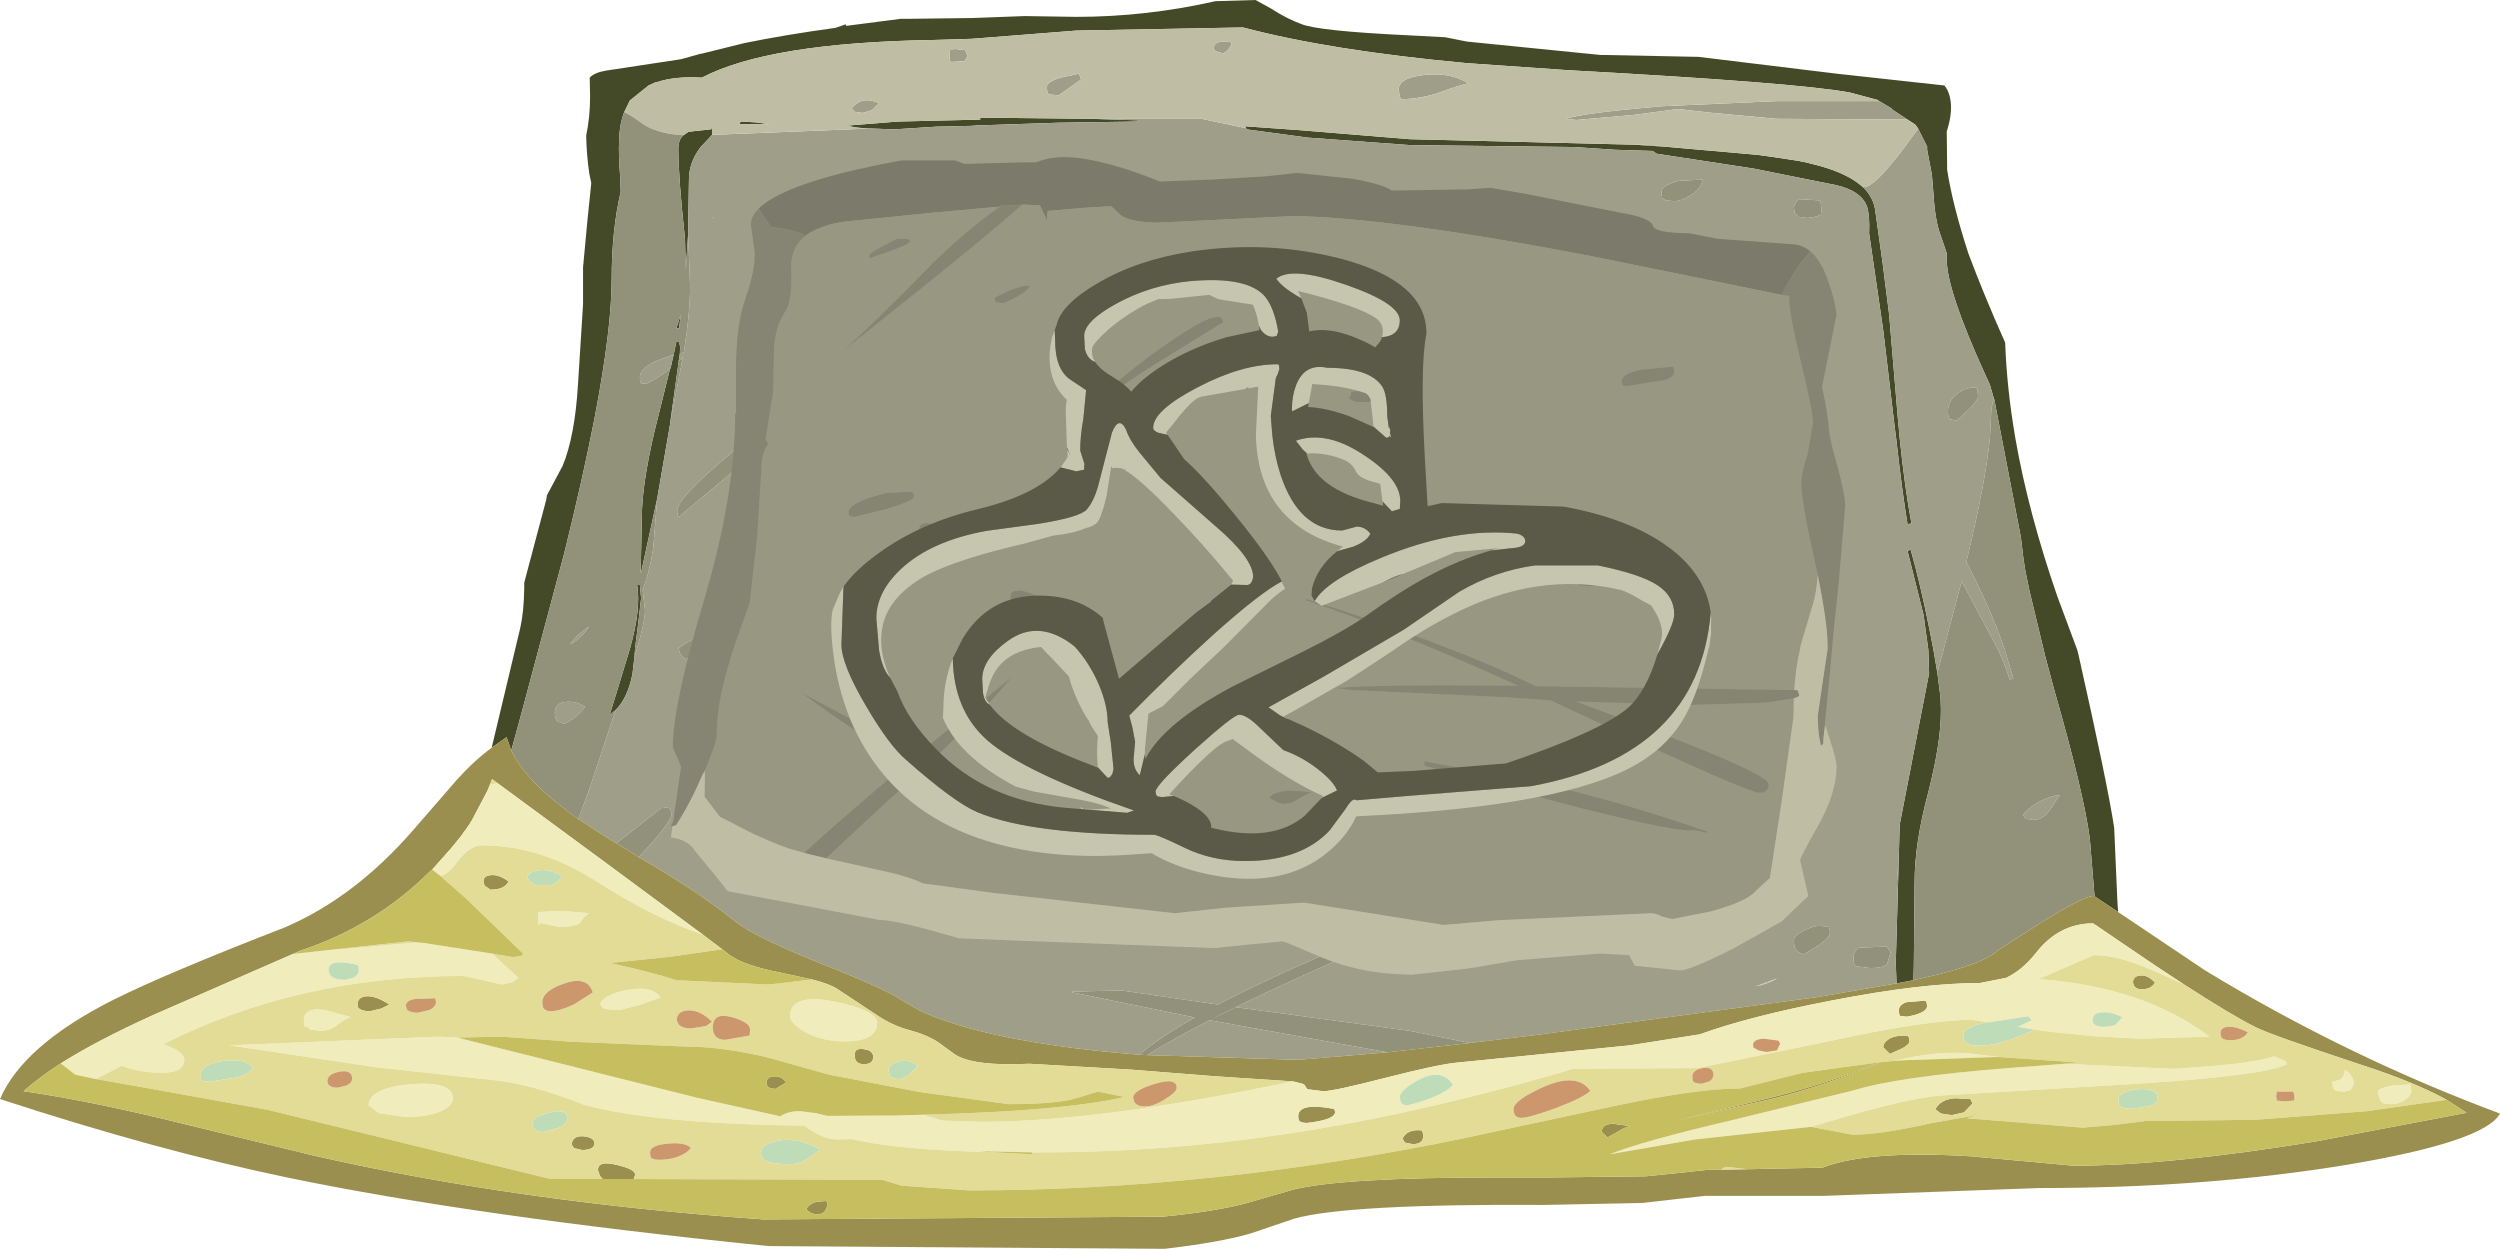 <?xml version="1.0" encoding="UTF-8" standalone="no"?>
<svg xmlns:ffdec="https://www.free-decompiler.com/flash" xmlns:xlink="http://www.w3.org/1999/xlink" ffdec:objectType="frame" height="159.25px" width="318.8px" xmlns="http://www.w3.org/2000/svg">
  <g transform="matrix(1.0, 0.0, 0.0, 1.0, 0.0, -36.95)">
    <use ffdec:characterId="953" height="159.25" transform="matrix(1.0, 0.0, 0.0, 1.0, 0.0, 36.95)" width="318.8" xlink:href="#shape0"/>
  </g>
  <defs>
    <g id="shape0" transform="matrix(1.0, 0.0, 0.0, 1.0, 0.0, -36.95)">
      <path d="M62.7 132.3 L66.35 117.0 Q66.8 115.0 66.85 112.0 L66.85 111.25 69.65 100.7 69.75 100.1 71.75 96.35 Q73.3 92.6 73.7 86.05 L74.35 75.75 74.35 71.05 74.9 65.15 75.4 60.3 75.15 59.1 Q74.8 56.75 74.75 54.25 75.25 51.85 75.25 49.25 L75.2 46.85 Q75.8 46.2 77.3 45.95 L86.85 44.5 89.35 43.8 89.45 43.8 94.9 42.45 Q100.0 41.4 106.55 40.5 L107.85 40.05 107.9 40.25 114.85 39.35 115.75 39.35 123.9 39.25 130.7 39.0 137.25 39.1 Q146.15 39.1 155.0 37.1 L160.1 36.95 162.1 38.05 Q164.1 39.35 165.9 40.0 168.0 40.9 179.55 41.45 L184.3 41.7 187.05 42.25 204.0 43.95 216.6 44.2 234.25 46.35 247.95 47.85 Q248.6 48.65 248.75 49.9 248.95 51.55 248.25 53.7 L248.3 58.45 248.3 58.6 Q249.0 63.1 251.0 69.25 253.0 74.6 255.7 80.65 255.9 86.35 256.95 92.55 L257.0 92.85 Q258.65 102.3 262.35 113.0 L264.9 119.85 265.05 120.45 Q268.75 136.9 269.6 142.5 L270.0 151.7 270.1 153.25 267.1 151.25 266.5 143.95 Q265.75 138.15 261.95 124.9 L260.85 120.8 258.8 112.3 258.25 109.6 258.15 108.95 258.05 108.3 257.95 107.55 257.8 106.25 257.7 105.45 254.4 88.35 254.3 87.85 254.25 87.75 253.75 86.0 253.15 84.7 Q248.25 73.95 248.25 70.05 L248.25 69.25 247.45 66.9 Q246.75 65.05 246.55 61.55 L246.35 59.2 245.75 56.05 245.75 55.65 244.6 53.35 244.55 53.25 244.45 53.15 244.4 53.05 244.3 52.95 244.25 52.85 243.25 52.2 241.2 50.85 241.25 50.8 239.65 49.85 239.55 49.8 239.45 49.7 239.25 49.65 235.9 48.75 Q229.2 47.5 199.95 45.9 L187.05 45.0 Q169.65 43.4 158.5 40.45 L137.25 40.85 123.9 41.9 118.9 42.05 Q98.0 42.4 89.5 46.85 86.0 46.65 83.7 47.45 L83.7 47.4 82.7 47.85 80.4 49.7 80.3 49.8 79.6 51.25 Q79.0 52.75 78.95 54.85 78.85 56.65 79.1 59.7 L79.15 61.4 Q78.0 66.3 78.0 72.55 78.0 78.9 75.8 90.35 74.35 97.8 71.95 107.5 L66.7 127.15 65.2 132.65 64.6 130.95 62.7 132.3 M237.5 60.75 Q238.95 62.1 239.15 63.95 L240.05 70.35 240.9 77.05 242.0 90.15 242.25 92.85 Q242.9 99.2 243.75 103.7 L243.25 103.8 Q242.55 99.55 241.8 92.85 L241.6 91.3 240.15 79.05 238.35 66.7 Q238.45 64.55 238.1 63.35 237.4 61.3 234.1 60.55 L223.65 58.45 211.25 56.55 210.75 56.2 205.95 56.05 200.75 55.7 179.75 55.45 166.8 54.5 159.0 53.45 158.9 53.3 158.75 53.05 165.75 53.55 179.75 54.7 208.4 55.4 212.25 55.65 224.15 56.7 226.3 57.0 229.25 57.45 230.0 57.6 230.7 57.75 230.8 57.8 230.85 57.8 Q235.15 58.8 237.25 60.55 L237.5 60.75 M139.05 52.1 L145.25 52.3 145.0 52.45 134.9 52.6 124.5 52.95 123.9 53.0 119.4 53.1 114.0 53.45 110.15 53.3 109.65 53.25 109.1 53.2 108.35 53.05 108.25 52.95 114.5 52.45 125.0 52.2 125.0 51.95 139.05 52.1 M90.8 54.15 L89.35 55.7 Q87.8 57.7 87.85 60.05 L87.75 66.45 87.75 66.8 87.45 71.35 87.35 67.4 Q86.5 59.5 86.5 55.95 86.5 54.75 87.15 54.2 L87.8 53.75 90.6 53.45 90.75 53.25 90.85 54.0 90.8 54.1 90.8 54.15 M85.5 90.6 L85.5 90.75 83.8 100.55 81.85 109.5 81.7 110.1 81.85 102.85 Q81.85 98.8 83.5 91.8 L85.45 83.95 85.5 83.95 85.7 83.05 85.9 82.2 86.25 80.55 86.6 80.55 86.75 81.3 86.7 81.75 86.7 82.0 86.55 83.0 85.5 90.6 M80.9 120.75 L80.65 122.9 Q80.05 125.95 78.5 127.5 L77.75 128.1 78.8 124.7 80.35 119.6 Q81.75 114.6 81.25 111.55 L81.6 111.55 81.75 113.25 81.4 116.35 81.0 119.45 80.9 120.75 M241.85 162.35 L241.75 159.75 242.0 151.1 242.15 145.7 242.25 142.1 246.0 122.8 245.9 119.8 245.3 115.4 243.25 107.2 243.65 107.05 Q244.9 111.5 246.0 117.0 L246.55 119.8 247.05 122.75 247.45 125.85 247.5 127.25 247.5 127.7 Q247.5 131.75 245.85 138.15 244.15 144.5 244.15 149.45 L244.05 160.15 244.0 161.95 241.85 162.35 M94.4 52.55 L94.5 52.45 96.3 52.55 98.25 52.8 94.25 52.8 94.4 52.55 M91.05 64.65 L90.85 64.8 90.85 64.7 91.05 64.65 M86.6 78.8 L86.25 78.8 86.8 77.1 86.6 78.8" fill="#444a28" fill-rule="evenodd" stroke="none"/>
      <path d="M239.65 49.85 L241.25 50.8 241.2 50.85 243.25 52.2 226.5 52.1 217.9 51.3 214.0 50.85 208.35 51.6 201.0 52.25 199.75 52.1 Q201.5 51.4 211.85 50.5 L226.5 49.85 239.65 49.85 M244.6 53.35 L245.75 55.65 245.75 56.05 246.35 59.2 246.55 61.55 Q246.75 65.05 247.45 66.9 L248.25 69.25 248.25 70.05 Q248.25 73.95 253.15 84.7 L253.75 86.0 254.25 87.75 Q253.9 88.9 253.9 89.95 L253.75 92.85 Q253.2 98.45 250.75 108.6 253.95 114.8 255.65 119.8 L256.75 123.5 256.25 123.6 Q255.9 122.25 254.8 119.8 L250.75 112.2 250.15 111.1 247.9 119.55 247.85 119.8 247.05 122.75 246.55 119.8 246.0 117.0 Q244.9 111.5 243.65 107.05 L243.25 107.2 245.3 115.4 245.9 119.8 246.0 122.8 242.25 142.1 242.15 145.7 241.9 149.55 242.0 151.1 241.75 159.75 241.85 162.35 231.75 164.1 195.75 168.95 187.45 169.95 179.75 168.4 159.2 165.6 157.6 165.4 154.25 167.05 176.7 171.1 176.85 171.15 165.55 172.1 146.3 171.5 Q153.6 166.85 171.0 159.2 L170.05 158.75 169.6 158.55 169.35 158.45 Q161.05 162.05 155.3 165.05 L143.0 163.25 136.75 163.4 136.75 163.5 152.35 166.7 Q147.75 169.3 145.3 171.45 133.2 170.5 124.85 168.4 120.15 167.2 117.15 165.75 L114.75 164.35 Q112.75 163.0 104.15 159.6 96.1 156.35 93.75 154.45 90.3 151.65 84.75 148.2 L81.45 146.25 Q85.6 141.85 85.6 140.85 85.6 140.1 85.3 140.0 L84.5 139.85 78.6 144.5 76.75 143.35 75.75 142.7 73.75 141.4 75.25 137.3 78.5 127.5 Q80.05 125.95 80.65 122.9 L80.9 120.75 81.15 119.9 Q82.25 116.35 82.25 114.75 L81.95 112.15 Q82.8 110.05 83.3 106.85 L83.8 100.55 85.5 90.75 85.5 90.6 87.2 81.9 Q88.0 76.85 88.0 73.45 L87.75 66.8 87.75 66.45 87.85 60.05 Q87.8 57.7 89.35 55.7 L90.8 54.15 110.65 53.35 110.15 53.3 114.0 53.45 119.4 53.1 123.9 53.0 124.5 52.95 134.9 52.6 145.0 52.45 145.25 52.3 139.05 52.1 139.5 52.05 153.0 52.05 158.9 53.3 159.0 53.45 166.8 54.5 179.75 55.45 200.75 55.7 205.95 56.05 210.75 56.2 211.25 56.55 223.65 58.45 234.1 60.55 Q237.4 61.3 238.1 63.35 238.45 64.55 238.35 66.7 L240.15 79.05 241.6 91.3 241.8 92.85 Q242.55 99.55 243.25 103.8 L243.75 103.7 Q242.9 99.2 242.25 92.85 L242.0 90.15 240.9 77.05 240.05 70.35 239.15 63.95 Q238.95 62.1 237.5 60.75 L237.75 60.8 Q239.0 60.8 242.7 55.95 L244.6 53.35 M252.15 86.6 L252.0 86.35 Q250.35 86.35 249.3 87.4 248.4 88.3 248.4 89.4 248.4 90.2 248.65 90.4 L249.5 90.6 251.15 89.1 Q252.25 87.9 252.25 87.5 L252.15 86.6 M178.35 48.4 Q178.35 46.85 181.7 46.5 185.05 46.15 187.25 47.6 186.45 47.7 183.8 48.65 181.4 49.55 178.75 49.6 L178.55 49.4 178.35 48.4 M212.25 55.65 L208.4 55.4 208.9 55.4 210.6 55.45 212.25 55.65 M215.65 61.8 Q217.05 60.9 217.1 59.85 L214.1 60.0 Q211.85 60.6 211.85 61.4 L211.95 62.2 212.25 62.35 212.4 62.5 213.5 62.6 Q214.45 62.6 215.65 61.8 M232.25 63.4 L232.15 62.6 232.0 62.5 229.4 62.35 Q229.05 62.5 228.75 63.35 L228.85 64.1 229.35 64.6 230.5 64.75 231.7 64.55 232.1 64.35 Q232.25 64.65 232.25 63.4 M228.75 95.35 L228.8 95.55 228.85 95.35 228.75 95.35 M233.35 155.9 Q233.35 155.1 233.05 155.05 L232.75 155.15 Q231.85 154.75 230.3 155.5 228.75 156.2 228.75 156.85 228.75 157.7 229.1 158.15 229.35 158.45 230.0 158.65 L231.9 157.5 Q233.35 156.5 233.35 155.9 M237.05 157.8 Q236.35 158.3 236.35 159.05 236.35 159.8 236.5 159.9 L236.6 160.15 238.5 160.4 Q240.2 160.4 240.65 159.85 L241.1 158.4 240.6 157.65 237.05 157.8 M226.65 161.7 L224.9 162.35 223.85 162.75 Q225.5 162.4 226.65 161.7 M261.25 140.45 Q260.45 141.5 259.25 141.5 L258.3 141.35 258.0 140.85 Q258.8 139.8 260.35 139.05 261.75 138.35 262.65 138.35 L261.25 140.45 M123.1 43.35 L123.35 44.1 123.0 44.75 121.35 44.85 121.25 44.85 Q121.1 44.8 121.1 44.05 121.1 43.25 121.2 43.2 L121.25 43.25 121.85 43.2 123.1 43.35 M133.8 49.0 Q133.5 48.85 133.5 48.0 133.5 47.4 135.25 46.85 L137.6 46.35 137.85 47.1 135.0 49.1 133.8 49.0 M157.1 42.35 Q156.85 43.3 156.0 43.75 155.1 43.6 154.75 43.25 154.75 42.25 156.0 42.25 L157.1 42.35 M108.95 51.2 L108.6 50.75 Q109.4 49.85 110.3 49.75 111.05 49.65 112.1 50.1 L111.2 51.0 110.0 51.35 108.95 51.2 M91.05 64.65 L90.85 64.7 90.85 64.8 91.05 64.65 M85.9 82.2 L85.7 83.05 85.5 83.95 85.45 83.95 Q83.95 85.15 82.5 85.85 L81.8 85.85 Q81.6 85.8 81.6 85.05 81.6 83.75 84.4 82.7 L85.9 82.2 M86.7 82.0 L87.2 81.9 87.1 82.45 86.55 83.0 86.7 82.0 M102.0 89.95 L117.1 76.85 Q108.6 82.75 100.45 89.0 86.35 99.8 86.35 102.05 86.35 103.3 87.0 102.5 L102.0 89.95 M75.1 116.85 Q74.15 118.35 72.75 119.1 73.05 118.55 73.9 117.75 L75.1 116.85 M72.0 129.25 L71.1 128.95 Q70.75 128.65 70.75 127.85 70.75 126.55 72.25 126.45 73.6 126.35 74.6 127.1 73.6 128.45 72.0 129.25 M89.1 118.35 L88.1 118.6 86.5 119.6 86.75 120.35 Q87.05 120.85 87.5 121.0 88.35 120.75 88.75 119.8 L89.1 118.35" fill="#9e9e89" fill-rule="evenodd" stroke="none"/>
      <path d="M79.6 51.25 L80.3 49.8 80.4 49.7 82.7 47.85 83.7 47.4 83.7 47.45 Q86.0 46.65 89.5 46.85 98.0 42.4 118.9 42.05 L123.9 41.9 137.25 40.85 158.5 40.45 Q169.65 43.4 187.05 45.0 L199.95 45.9 Q229.2 47.5 235.9 48.75 L239.25 49.65 239.45 49.7 239.55 49.8 239.65 49.85 226.5 49.85 211.85 50.5 Q201.5 51.4 199.75 52.1 L201.0 52.25 208.35 51.6 214.0 50.85 217.9 51.3 226.5 52.1 243.25 52.2 244.25 52.85 244.3 52.95 244.4 53.05 244.45 53.15 244.55 53.25 244.6 53.35 242.7 55.95 Q239.0 60.8 237.75 60.8 L237.5 60.75 237.25 60.55 Q235.15 58.8 230.85 57.8 L230.8 57.8 230.7 57.75 230.0 57.6 229.25 57.45 226.3 57.0 224.15 56.7 212.25 55.65 210.6 55.45 208.9 55.4 208.4 55.4 179.75 54.7 165.75 53.55 158.75 53.05 158.9 53.3 153.0 52.05 139.5 52.05 139.05 52.1 125.0 51.95 125.0 52.2 114.5 52.45 108.25 52.95 108.35 53.05 109.1 53.2 109.65 53.25 110.15 53.3 110.65 53.35 90.8 54.15 90.8 54.1 90.85 54.0 90.75 53.25 90.6 53.45 87.8 53.75 87.15 54.2 Q83.6 54.0 81.7 52.55 80.65 51.75 79.6 51.25 M178.35 48.4 L178.55 49.4 178.75 49.6 Q181.4 49.55 183.8 48.65 186.45 47.7 187.25 47.6 185.05 46.15 181.7 46.5 178.35 46.85 178.35 48.4 M228.75 95.35 L228.85 95.35 228.8 95.55 228.75 95.35 M226.65 161.7 Q225.5 162.4 223.85 162.75 L224.9 162.35 226.65 161.7 M108.95 51.2 L110.0 51.35 111.2 51.0 112.1 50.1 Q111.05 49.65 110.3 49.75 109.4 49.85 108.6 50.75 L108.95 51.2 M157.1 42.35 L156.0 42.25 Q154.75 42.25 154.75 43.25 155.1 43.6 156.0 43.75 156.85 43.3 157.1 42.35 M133.8 49.0 L135.0 49.1 137.85 47.1 137.6 46.35 135.25 46.85 Q133.5 47.4 133.5 48.0 133.5 48.85 133.8 49.0 M123.1 43.35 L121.85 43.2 121.25 43.25 121.2 43.2 Q121.1 43.25 121.1 44.05 121.1 44.8 121.25 44.85 L121.35 44.85 123.0 44.75 123.35 44.1 123.1 43.35 M94.4 52.55 L94.25 52.8 98.25 52.8 96.3 52.55 94.5 52.45 94.4 52.55" fill="#bfbea4" fill-rule="evenodd" stroke="none"/>
      <path d="M65.2 132.65 L66.7 127.15 71.95 107.5 Q74.35 97.8 75.8 90.35 78.0 78.9 78.0 72.55 78.0 66.3 79.15 61.4 L79.1 59.7 Q78.85 56.65 78.95 54.85 79.0 52.75 79.6 51.25 80.65 51.75 81.7 52.55 83.6 54.0 87.15 54.2 86.5 54.75 86.5 55.95 86.5 59.5 87.35 67.4 L87.45 71.35 87.75 66.8 88.0 73.45 Q88.0 76.85 87.2 81.9 L85.5 90.6 86.55 83.0 87.1 82.45 87.2 81.9 86.7 82.0 86.7 81.75 86.75 81.3 86.6 80.55 86.25 80.55 85.9 82.2 84.4 82.7 Q81.6 83.75 81.6 85.05 81.6 85.8 81.8 85.85 L82.5 85.85 Q83.95 85.15 85.45 83.95 L83.5 91.8 Q81.85 98.8 81.85 102.85 L81.7 110.1 81.85 109.5 83.8 100.55 83.3 106.85 Q82.8 110.05 81.95 112.15 L82.25 114.75 Q82.25 116.35 81.15 119.9 L80.9 120.75 81.0 119.45 81.4 116.35 81.75 113.25 81.6 111.55 81.25 111.55 Q81.75 114.6 80.35 119.6 L78.8 124.7 77.75 128.1 78.5 127.5 75.25 137.3 73.75 141.4 72.45 140.45 70.75 139.1 Q66.6 135.7 65.2 132.65 M254.25 87.75 L254.3 87.85 254.4 88.35 257.7 105.45 257.8 106.25 257.95 107.55 258.05 108.3 258.15 108.95 258.25 109.6 258.8 112.3 260.85 120.8 261.95 124.9 Q265.75 138.15 266.5 143.95 L267.1 151.25 267.0 151.2 Q265.75 151.2 260.2 154.65 L256.3 157.15 254.9 158.05 Q252.9 160.0 244.6 161.8 L244.0 161.95 244.05 160.15 244.15 149.45 Q244.15 144.5 245.85 138.15 247.5 131.75 247.5 127.7 L247.5 127.25 247.45 125.85 247.05 122.75 247.85 119.8 247.9 119.55 250.15 111.1 250.75 112.2 254.8 119.8 Q255.9 122.25 256.25 123.6 L256.75 123.5 255.65 119.8 Q253.95 114.8 250.75 108.6 253.2 98.45 253.75 92.85 L253.9 89.95 Q253.9 88.9 254.25 87.75 M252.15 86.6 L252.25 87.5 Q252.25 87.9 251.15 89.1 L249.5 90.6 248.65 90.4 Q248.4 90.2 248.4 89.4 248.4 88.3 249.3 87.4 250.35 86.35 252.0 86.35 L252.15 86.6 M78.6 144.5 L84.5 139.85 85.3 140.0 Q85.6 140.1 85.6 140.85 85.6 141.85 81.45 146.25 L80.05 145.35 78.6 144.5 M145.3 171.45 Q147.75 169.3 152.35 166.7 L136.75 163.5 136.75 163.4 143.0 163.25 155.3 165.05 Q161.05 162.05 169.35 158.45 L169.6 158.55 170.05 158.75 171.0 159.2 Q153.6 166.85 146.3 171.5 L145.3 171.45 M176.85 171.15 L176.7 171.1 154.25 167.05 157.6 165.4 159.2 165.6 179.75 168.4 187.45 169.95 176.85 171.15 M242.0 151.1 L241.9 149.55 242.15 145.7 242.0 151.1 M232.25 63.4 Q232.25 64.65 232.1 64.35 L231.7 64.55 230.5 64.75 229.35 64.6 228.85 64.1 228.75 63.35 Q229.05 62.5 229.4 62.35 L232.0 62.5 232.15 62.6 232.25 63.4 M215.65 61.8 Q214.45 62.6 213.5 62.6 L212.4 62.5 212.25 62.35 211.95 62.2 211.85 61.4 Q211.85 60.6 214.1 60.0 L217.1 59.85 Q217.05 60.9 215.65 61.8 M237.05 157.8 L240.6 157.65 241.1 158.4 240.65 159.85 Q240.2 160.4 238.5 160.4 L236.6 160.15 236.5 159.9 Q236.35 159.8 236.35 159.05 236.35 158.3 237.05 157.8 M233.35 155.9 Q233.35 156.5 231.9 157.5 L230.0 158.65 Q229.35 158.45 229.1 158.15 228.75 157.7 228.75 156.85 228.75 156.2 230.3 155.5 231.85 154.75 232.75 155.15 L233.05 155.05 Q233.35 155.1 233.35 155.9 M261.25 140.45 L262.65 138.35 Q261.75 138.35 260.35 139.05 258.8 139.8 258.0 140.85 L258.3 141.35 259.25 141.5 Q260.45 141.5 261.25 140.45 M86.6 78.8 L86.8 77.1 86.25 78.8 86.6 78.8 M102.0 89.95 L87.0 102.5 Q86.35 103.3 86.35 102.05 86.35 99.8 100.45 89.0 108.6 82.75 117.1 76.85 L102.0 89.95 M75.1 116.85 L73.9 117.75 Q73.05 118.55 72.75 119.1 74.15 118.35 75.1 116.85 M72.0 129.25 Q73.6 128.45 74.6 127.1 73.6 126.35 72.25 126.45 70.75 126.55 70.75 127.85 70.75 128.65 71.1 128.95 L72.0 129.25 M89.1 118.35 L88.75 119.8 Q88.35 120.75 87.5 121.0 87.05 120.85 86.75 120.35 L86.5 119.6 88.1 118.6 89.1 118.35" fill="#92927a" fill-rule="evenodd" stroke="none"/>
      <path d="M270.1 153.25 L281.2 160.7 Q299.3 171.7 318.8 178.95 316.85 182.55 299.2 185.5 281.2 188.45 260.0 188.45 L232.5 189.45 217.4 189.45 213.4 189.9 209.5 190.35 197.0 190.6 Q171.85 190.45 165.05 192.35 L159.45 194.25 Q155.45 195.4 148.5 196.2 L98.0 195.85 Q60.45 192.05 36.6 187.1 20.05 183.65 0.0 177.1 2.95 170.25 14.45 164.45 21.15 161.1 36.35 155.2 45.2 151.4 52.65 142.85 L58.25 136.4 Q60.45 133.95 62.7 132.3 L64.6 130.95 65.2 132.65 Q66.6 135.7 70.75 139.1 L72.45 140.45 73.75 141.4 75.75 142.7 76.75 143.35 78.6 144.5 80.05 145.35 81.45 146.25 84.75 148.2 Q90.3 151.65 93.75 154.45 96.1 156.35 104.15 159.6 112.75 163.0 114.75 164.35 L117.15 165.75 Q120.15 167.2 124.85 168.4 133.2 170.5 145.3 171.45 L146.3 171.5 165.55 172.1 176.85 171.15 187.45 169.95 195.75 168.95 231.75 164.1 241.85 162.35 244.0 161.95 244.6 161.8 Q252.9 160.0 254.9 158.05 L256.3 157.15 260.2 154.65 Q265.75 151.2 267.0 151.2 L267.1 151.25 270.1 153.25 M181.4 181.3 L181.5 181.75 Q181.5 182.85 180.15 182.85 L179.15 182.65 178.85 182.15 Q179.45 180.9 181.3 181.1 L181.4 181.3 M170.25 178.75 Q170.25 179.75 166.65 180.15 165.8 180.15 165.6 179.75 L165.55 179.3 Q165.55 177.5 170.05 178.35 L170.15 178.35 170.25 178.75 M278.45 162.45 L274.95 160.15 270.6 157.2 267.3 154.95 266.9 154.7 Q262.55 154.7 259.6 158.5 257.85 160.7 255.8 161.65 L252.5 162.3 Q245.05 162.3 233.5 164.55 223.1 166.55 216.75 168.85 L207.85 170.25 185.85 172.45 Q183.5 172.65 176.65 174.4 170.05 176.1 168.75 176.1 L166.7 175.85 166.35 175.3 166.1 175.15 164.9 174.85 155.0 174.2 144.25 173.35 131.25 172.6 Q124.1 172.95 121.75 171.4 L119.7 169.9 Q118.3 168.95 116.1 168.35 113.75 167.75 111.6 166.25 L106.6 162.95 Q105.55 162.35 103.55 161.85 L99.65 161.0 Q94.9 160.1 93.0 158.7 L92.1 158.0 89.65 156.15 77.35 147.05 63.9 137.15 63.5 136.85 62.75 136.3 62.15 137.8 60.15 141.6 60.0 141.8 59.9 142.0 59.35 142.8 59.15 143.05 58.85 143.5 57.5 145.15 55.1 147.85 54.9 148.0 Q47.9 155.0 38.25 158.2 L37.35 158.6 19.5 166.4 Q12.35 169.65 7.75 172.55 4.9 174.4 3.0 176.1 10.65 177.2 20.9 179.65 L39.75 184.25 Q66.0 190.25 97.35 192.45 L148.25 192.1 Q154.95 191.45 159.05 190.35 L164.9 188.65 Q171.2 187.1 190.75 187.1 L197.5 187.1 209.9 186.95 213.85 186.55 218.0 186.1 219.5 186.1 222.85 186.05 232.4 185.85 Q238.15 183.6 251.3 184.4 L264.4 185.6 Q276.4 185.6 295.35 182.5 L314.55 178.85 312.0 177.2 Q307.95 174.95 301.0 172.7 289.65 168.95 287.65 167.95 284.55 166.4 278.45 162.45 M242.15 165.75 Q242.15 165.1 243.1 164.75 L245.5 164.55 245.65 164.7 245.75 165.2 Q245.75 166.15 243.15 166.6 L242.3 166.5 Q242.15 166.35 242.15 165.75 M239.75 172.4 L239.8 172.4 239.9 172.35 239.85 172.4 Q232.6 175.45 225.9 177.1 L213.9 179.8 225.5 177.0 Q232.65 175.25 239.75 172.4 M241.0 171.35 L240.15 170.5 Q240.15 169.9 240.95 169.4 241.9 168.9 243.25 169.05 L243.4 169.2 243.5 169.7 Q243.5 170.15 242.55 170.65 L241.0 171.35 M206.5 181.15 L205.0 182.0 204.25 181.3 Q204.25 180.3 205.7 180.25 L207.85 180.55 Q207.1 180.75 206.5 181.15 M80.8 187.3 L76.85 187.3 76.5 186.9 76.25 186.15 Q76.25 184.9 78.65 185.5 81.0 186.05 81.0 186.75 L80.8 187.3 M272.0 162.25 Q272.0 161.45 272.9 161.35 273.9 161.25 274.8 162.25 274.35 163.1 273.1 163.1 272.35 163.1 272.1 162.6 L272.0 162.25 M251.55 177.65 L250.45 178.8 248.9 179.15 247.5 178.95 246.8 178.4 Q247.45 177.15 249.25 177.0 L251.25 177.1 251.55 177.65 M61.8 149.9 L61.65 149.35 Q61.65 148.65 62.6 148.55 63.65 148.45 64.85 149.35 64.35 150.4 62.55 150.4 L61.8 149.9 M49.65 165.05 L48.65 165.55 47.2 165.9 Q46.0 165.9 45.65 165.4 L45.6 165.05 Q45.6 164.1 46.7 164.0 47.9 163.9 49.65 165.05 M74.4 181.85 Q75.8 182.0 75.8 182.75 75.8 183.6 74.2 183.6 L73.2 183.35 72.9 182.9 Q73.0 181.75 74.4 181.85 M111.35 171.75 Q111.35 172.65 110.15 172.65 109.3 172.65 109.05 172.0 L109.0 171.4 Q109.0 170.55 110.2 170.75 111.35 170.9 111.35 171.75 M98.7 174.2 Q99.7 174.15 100.25 175.0 L98.9 175.8 Q97.75 175.8 97.75 175.05 97.75 174.25 98.7 174.2 M105.55 190.65 L105.2 191.4 Q104.85 191.8 104.25 191.8 103.4 191.8 102.8 191.15 103.2 190.45 104.1 190.2 L105.35 190.1 105.45 190.25 105.55 190.65" fill="#9a8f4e" fill-rule="evenodd" stroke="none"/>
      <path d="M178.5 176.9 L178.6 177.4 Q178.8 177.9 179.5 177.9 183.8 176.85 185.3 175.3 183.9 173.15 181.1 174.55 178.5 175.9 178.5 176.9 M164.9 174.85 L166.1 175.15 166.35 175.3 166.7 175.85 168.75 176.1 Q170.05 176.1 176.65 174.4 183.5 172.65 185.85 172.45 L207.85 170.25 216.75 168.85 Q223.1 166.55 233.5 164.55 245.05 162.3 252.5 162.3 L255.8 161.65 Q257.85 160.7 259.6 158.5 262.55 154.7 266.9 154.7 L267.3 154.95 270.6 157.2 274.95 160.15 278.45 162.45 274.75 160.8 Q270.15 158.75 267.0 158.75 L259.95 161.8 Q273.4 162.8 281.75 169.15 L272.75 169.4 267.15 169.1 261.25 168.5 258.85 168.15 257.3 167.9 259.1 167.05 258.65 166.55 253.7 167.3 253.6 167.35 251.5 167.0 Q245.6 167.0 232.65 169.85 L216.5 173.15 200.6 173.25 Q190.1 176.4 178.3 178.95 155.25 183.9 132.75 183.9 L131.6 183.9 124.95 183.75 125.85 183.85 Q114.15 183.55 108.6 182.2 L106.75 182.25 Q104.9 182.25 102.6 180.5 83.4 180.25 74.55 177.85 68.05 175.3 63.5 174.75 L48.0 173.05 29.25 170.25 55.75 169.15 58.65 169.25 58.25 169.25 88.95 176.95 99.5 179.3 Q100.55 178.6 102.1 178.65 L104.05 178.9 105.5 179.25 113.2 179.2 114.3 179.2 117.7 179.1 117.75 179.1 120.15 179.85 125.3 180.0 Q140.15 180.0 164.85 174.85 L164.9 174.85 M170.25 178.75 L170.15 178.35 170.05 178.35 Q165.55 177.5 165.55 179.3 L165.6 179.75 Q165.8 180.15 166.65 180.15 170.25 179.75 170.25 178.75 M7.75 172.55 Q12.35 169.65 19.5 166.4 L37.35 158.6 42.8 158.0 43.55 158.0 53.35 157.1 54.05 157.2 62.75 158.55 66.1 161.65 65.35 162.2 64.0 162.5 61.6 161.95 59.15 161.4 Q38.05 161.4 20.85 170.1 23.5 171.05 23.5 172.05 23.5 173.75 20.75 173.75 17.7 173.75 15.55 172.85 L12.25 174.55 9.6 174.0 7.75 172.55 M55.1 147.85 L57.5 145.15 58.85 143.5 59.15 143.05 59.35 142.8 59.9 142.0 60.0 141.8 60.15 141.6 62.15 137.8 62.55 136.95 63.5 136.85 63.9 137.15 77.35 147.05 89.65 156.15 Q83.15 153.9 76.0 149.3 68.85 144.75 61.5 144.75 59.95 144.75 58.45 146.7 57.1 148.5 56.15 148.65 L55.65 148.25 55.2 147.9 55.1 147.85 M223.55 170.15 L223.6 170.55 224.25 170.9 225.25 171.1 226.6 170.9 227.0 170.05 226.8 169.65 224.9 169.4 Q223.55 169.5 223.55 170.15 M242.15 165.75 Q242.15 166.35 242.3 166.5 L243.15 166.6 Q245.75 166.15 245.75 165.2 L245.65 164.7 245.5 164.55 243.1 164.75 Q242.15 165.1 242.15 165.75 M241.4 172.25 Q247.45 170.8 251.75 171.35 L255.0 171.75 254.55 171.75 254.1 171.75 242.9 172.15 241.35 172.25 241.4 172.25 M263.25 172.6 L277.25 173.25 282.6 172.85 Q288.0 172.35 290.0 171.65 L291.4 172.25 291.65 172.65 Q288.9 174.1 272.55 175.15 L247.5 176.65 Q243.65 176.95 235.3 179.35 L230.95 180.65 230.9 180.65 216.15 182.25 205.25 184.15 Q209.3 182.5 220.85 179.8 L236.35 176.0 Q242.05 174.25 256.1 173.15 L263.25 172.6 M268.05 166.05 Q266.85 166.1 266.85 167.05 266.85 167.9 268.35 167.9 L269.7 167.7 270.65 166.65 Q269.15 165.95 268.05 166.05 M299.85 175.8 Q299.55 176.15 298.75 176.15 L297.8 176.05 297.75 175.9 297.5 175.7 297.4 174.9 298.2 174.7 Q299.0 174.35 299.0 173.4 299.5 173.6 299.8 174.1 300.15 174.6 300.15 175.15 L299.85 175.8 M307.15 175.25 L307.35 175.15 307.5 176.0 Q307.5 176.65 306.7 177.2 305.85 177.75 305.0 177.75 L303.9 177.65 303.75 177.5 Q303.25 177.0 303.25 176.0 303.75 175.6 305.25 175.35 L307.15 175.25 M38.75 167.05 Q38.75 165.35 41.45 165.75 L44.75 166.65 Q44.0 166.85 42.95 167.7 42.1 168.4 40.75 168.4 L39.6 168.25 39.0 167.75 Q38.75 168.3 38.75 167.05 M75.1 153.4 Q74.4 153.9 73.95 154.65 73.4 155.15 71.25 155.15 L68.85 154.65 Q68.6 155.3 68.6 154.05 L68.7 153.2 68.75 153.25 71.6 153.1 75.1 153.4 M77.45 165.65 L76.85 165.5 76.5 164.9 Q77.4 163.6 80.2 163.15 83.2 162.65 84.25 164.15 L81.4 165.15 79.0 165.75 77.45 165.65 M45.7 160.15 L45.6 160.0 Q41.9 159.1 41.9 160.6 41.9 161.9 44.0 161.9 L45.0 161.65 Q45.75 161.3 45.75 160.65 L45.7 160.15 M56.0 178.75 Q54.25 179.4 51.75 179.4 L48.3 178.9 47.0 177.9 Q47.1 175.65 52.45 175.2 57.75 174.8 57.75 177.0 57.75 178.05 56.0 178.75 M102.5 168.45 Q100.75 167.4 100.75 166.55 100.75 163.6 106.3 164.65 111.85 165.75 111.85 167.4 111.85 169.75 107.75 169.75 104.7 169.75 102.5 168.45" fill="#f0ecbb" fill-rule="evenodd" stroke="none"/>
      <path d="M178.5 176.9 Q178.5 175.9 181.1 174.55 183.9 173.15 185.3 175.3 183.8 176.85 179.5 177.9 178.8 177.9 178.6 177.4 L178.5 176.9 M253.6 167.35 L253.7 167.3 258.65 166.55 259.1 167.05 257.3 167.9 258.85 168.15 259.4 168.25 Q255.25 170.3 252.25 170.3 250.35 170.3 250.35 169.0 250.35 167.95 253.35 167.3 L254.05 167.4 253.6 167.35 M268.05 166.05 Q269.15 165.95 270.65 166.65 L269.7 167.7 268.35 167.9 Q266.85 167.9 266.85 167.05 266.85 166.1 268.05 166.05 M274.15 178.0 L271.9 178.35 Q270.55 178.35 270.2 177.8 L270.15 177.2 Q270.15 176.1 272.65 175.85 275.15 175.65 275.15 177.05 275.15 177.65 274.15 178.0 M32.25 173.05 Q31.85 173.9 30.4 174.3 L26.75 174.9 25.75 174.75 Q25.6 174.6 25.6 174.0 25.6 172.7 28.4 172.25 31.2 171.85 32.25 173.05 M67.55 149.35 L67.25 148.9 Q67.25 148.2 68.55 147.95 69.95 147.7 71.6 148.6 71.6 149.1 70.5 149.8 L68.25 149.8 67.55 149.35 M45.7 160.15 L45.75 160.65 Q45.75 161.3 45.0 161.65 L44.0 161.9 Q41.9 161.9 41.9 160.6 41.9 159.1 45.6 160.0 L45.7 160.15 M71.2 180.8 L69.25 181.3 Q67.9 181.3 67.9 180.25 67.9 179.35 70.15 178.8 72.35 178.25 72.35 179.65 72.35 180.25 71.2 180.8 M117.05 172.9 L115.95 174.0 Q115.15 174.55 114.65 174.55 113.85 174.55 113.5 174.1 L113.3 173.5 Q113.3 172.6 114.7 172.3 116.15 172.0 117.05 172.9 M97.35 184.8 Q97.05 184.6 97.05 183.95 97.05 182.8 99.25 182.4 101.8 181.95 104.6 183.55 L103.2 184.55 Q102.1 185.4 100.75 185.4 98.05 185.4 97.35 184.8" fill="#bedcb8" fill-rule="evenodd" stroke="none"/>
      <path d="M181.4 181.3 L181.3 181.1 Q179.45 180.9 178.85 182.15 L179.15 182.65 180.15 182.85 Q181.5 182.85 181.5 181.75 L181.4 181.3 M164.9 174.85 L164.85 174.85 Q140.15 180.0 125.3 180.0 L120.15 179.85 117.75 179.1 Q135.35 178.65 143.4 176.85 L142.75 176.7 140.0 176.15 137.4 176.95 Q134.9 177.75 128.6 177.75 L117.25 176.2 105.75 174.0 97.9 171.8 Q92.05 170.4 87.25 170.4 L72.95 169.8 64.1 169.15 58.65 169.25 55.75 169.15 29.25 170.25 48.0 173.05 63.5 174.75 Q68.05 175.3 74.55 177.85 83.4 180.25 102.6 180.5 104.9 182.25 106.75 182.25 L108.6 182.2 Q114.15 183.55 125.85 183.85 L131.7 184.15 131.6 183.9 132.75 183.9 Q155.25 183.9 178.3 178.95 190.1 176.4 200.6 173.25 L216.5 173.15 232.65 169.85 Q245.6 167.0 251.5 167.0 L253.6 167.35 254.05 167.4 253.35 167.3 Q250.35 167.95 250.35 169.0 250.35 170.3 252.25 170.3 255.25 170.3 259.4 168.25 L258.85 168.15 261.25 168.5 267.15 169.1 272.75 169.4 281.75 169.15 Q273.4 162.8 259.95 161.8 L267.0 158.75 Q270.15 158.75 274.75 160.8 L278.45 162.45 Q284.55 166.4 287.65 167.95 289.65 168.95 301.0 172.7 307.95 174.95 312.0 177.2 L301.8 178.65 287.55 179.75 273.55 179.9 269.6 180.4 265.6 180.75 250.8 179.55 252.3 179.1 246.15 180.2 Q239.75 181.65 236.25 181.65 L233.6 181.15 230.95 180.65 235.3 179.35 Q243.65 176.95 247.5 176.65 L272.55 175.15 Q288.9 174.1 291.65 172.65 L291.4 172.25 290.0 171.65 Q288.0 172.35 282.6 172.85 L277.25 173.25 263.25 172.6 264.7 172.5 264.4 172.4 255.0 171.75 251.75 171.35 Q247.45 170.8 241.4 172.25 L239.85 172.4 239.9 172.35 239.8 172.4 239.75 172.4 229.9 173.75 221.9 175.75 Q216.65 175.75 206.75 177.8 L185.95 182.25 Q154.1 188.75 123.6 188.75 L115.0 188.15 112.5 187.4 80.8 187.3 81.0 186.75 Q81.0 186.05 78.65 185.5 76.25 184.9 76.25 186.15 L76.5 186.9 76.85 187.3 70.0 187.25 34.25 178.5 21.25 176.15 12.25 174.55 15.55 172.85 Q17.7 173.75 20.75 173.75 23.5 173.75 23.5 172.05 23.5 171.05 20.85 170.1 38.05 161.4 59.15 161.4 L61.6 161.95 64.0 162.5 65.35 162.2 66.1 161.65 62.75 158.55 65.4 159.0 66.45 158.85 66.75 158.6 59.45 151.55 56.15 148.65 Q57.1 148.5 58.45 146.7 59.95 144.75 61.5 144.75 68.85 144.75 76.0 149.3 83.15 153.9 89.65 156.15 L92.1 158.0 85.55 158.95 77.75 159.75 Q83.05 160.9 86.25 161.95 L98.0 162.5 103.55 161.85 Q105.55 162.35 106.6 162.95 L111.6 166.25 Q113.75 167.75 116.1 168.35 118.3 168.95 119.7 169.9 L121.75 171.4 Q124.1 172.95 131.25 172.6 L144.25 173.35 155.0 174.2 164.9 174.85 M222.85 186.05 L219.5 186.1 Q219.9 185.75 220.25 185.75 L222.85 186.05 M62.15 137.8 L62.75 136.3 63.5 136.85 62.55 136.95 62.15 137.8 M193.0 178.4 Q193.0 179.5 194.0 179.5 195.0 179.5 198.4 178.25 202.0 176.9 202.8 176.05 201.15 173.7 196.95 175.5 193.0 177.25 193.0 178.4 M241.0 171.35 L242.55 170.65 Q243.5 170.15 243.5 169.7 L243.4 169.2 243.25 169.05 Q241.9 168.9 240.95 169.4 240.15 169.9 240.15 170.5 L241.0 171.35 M218.0 174.85 Q218.5 174.5 218.5 174.0 218.5 172.95 217.15 173.15 215.8 173.35 215.8 174.3 L215.85 174.75 Q216.05 175.15 217.0 175.15 L218.0 174.85 M272.0 162.25 L272.1 162.6 Q272.35 163.1 273.1 163.1 274.35 163.1 274.8 162.25 273.9 161.25 272.9 161.35 272.0 161.45 272.0 162.25 M283.15 168.75 L283.25 169.2 Q283.5 169.6 284.4 169.6 286.0 169.6 286.65 168.6 285.15 167.8 284.1 167.9 283.15 167.95 283.15 168.75 M251.55 177.65 L251.25 177.1 249.25 177.0 Q247.45 177.15 246.8 178.4 L247.5 178.95 248.9 179.15 250.45 178.8 251.55 177.65 M274.15 178.0 Q275.15 177.65 275.15 177.05 275.15 175.65 272.65 175.85 270.15 176.1 270.15 177.2 L270.2 177.8 Q270.55 178.35 271.9 178.35 L274.15 178.0 M299.85 175.8 L300.15 175.15 Q300.15 174.6 299.8 174.1 299.5 173.6 299.0 173.4 299.0 174.35 298.2 174.7 L297.4 174.9 297.5 175.7 297.75 175.9 297.8 176.05 298.75 176.15 Q299.55 176.15 299.85 175.8 M290.35 176.15 L290.25 176.75 290.35 177.3 291.4 177.4 292.4 177.3 Q292.6 177.4 292.6 176.75 L292.5 176.3 292.4 176.15 290.35 176.15 M307.15 175.25 L305.25 175.35 Q303.75 175.6 303.25 176.0 303.25 177.0 303.75 177.5 L303.9 177.65 305.0 177.75 Q305.85 177.75 306.7 177.2 307.5 176.65 307.5 176.0 L307.35 175.15 307.15 175.25 M38.75 167.05 Q38.75 168.3 39.0 167.75 L39.6 168.25 40.75 168.4 Q42.1 168.4 42.95 167.7 44.0 166.85 44.75 166.65 L41.45 165.75 Q38.75 165.35 38.75 167.05 M32.25 173.05 Q31.2 171.85 28.4 172.25 25.6 172.7 25.6 174.0 25.6 174.6 25.75 174.75 L26.75 174.9 30.4 174.3 Q31.85 173.9 32.25 173.05 M54.05 157.2 L53.35 157.1 43.55 158.0 42.8 158.0 52.0 157.0 54.05 157.2 M75.1 153.4 L71.6 153.1 68.75 153.25 68.7 153.2 68.6 154.05 Q68.6 155.3 68.85 154.65 L71.25 155.15 Q73.4 155.15 73.95 154.65 74.4 153.9 75.1 153.4 M67.55 149.35 L68.25 149.8 70.5 149.8 Q71.6 149.1 71.6 148.6 69.95 147.7 68.55 147.95 67.25 148.2 67.25 148.9 L67.55 149.35 M61.8 149.9 L62.55 150.4 Q64.35 150.4 64.85 149.35 63.65 148.45 62.6 148.55 61.65 148.65 61.65 149.35 L61.8 149.9 M69.25 165.4 Q69.5 165.9 70.25 165.9 71.35 165.9 73.25 165.0 L75.6 163.5 Q74.9 161.35 72.0 162.35 69.15 163.3 69.15 164.8 L69.25 165.4 M77.45 165.65 L79.0 165.75 81.4 165.15 84.25 164.15 Q83.2 162.65 80.2 163.15 77.4 163.6 76.5 164.9 L76.85 165.5 77.45 165.65 M49.65 165.05 Q47.9 163.9 46.7 164.0 45.6 164.1 45.6 165.05 L45.65 165.4 Q46.0 165.9 47.2 165.9 L48.65 165.55 49.65 165.05 M52.85 164.35 Q51.75 164.55 51.75 165.25 L51.9 165.7 Q52.3 166.1 53.25 166.1 L54.75 165.75 Q55.6 165.35 55.6 164.7 L55.5 164.25 52.85 164.35 M56.0 178.75 Q57.75 178.05 57.75 177.0 57.75 174.8 52.45 175.2 47.1 175.65 47.0 177.9 L48.3 178.9 51.75 179.4 Q54.25 179.4 56.0 178.75 M44.9 174.5 Q44.9 173.35 43.35 173.6 41.75 173.9 41.75 174.8 41.75 175.65 43.1 175.65 L44.1 175.4 Q44.9 175.1 44.9 174.5 M71.2 180.8 Q72.35 180.25 72.35 179.65 72.35 178.25 70.15 178.8 67.9 179.35 67.9 180.25 67.9 181.3 69.25 181.3 L71.2 180.8 M74.4 181.85 Q73.0 181.75 72.9 182.9 L73.2 183.35 74.2 183.6 Q75.8 183.6 75.8 182.75 75.8 182.0 74.4 181.85 M111.35 171.75 Q111.35 170.9 110.2 170.75 109.0 170.55 109.0 171.4 L109.05 172.0 Q109.3 172.65 110.15 172.65 111.35 172.65 111.35 171.75 M102.5 168.45 Q104.7 169.75 107.75 169.75 111.85 169.75 111.85 167.4 111.85 165.75 106.3 164.65 100.75 163.6 100.75 166.55 100.75 167.4 102.5 168.45 M117.05 172.9 Q116.15 172.0 114.7 172.3 113.3 172.6 113.3 173.5 L113.5 174.1 Q113.85 174.55 114.65 174.55 115.15 174.55 115.95 174.0 L117.05 172.9 M95.6 169.0 L95.65 168.25 Q95.65 167.3 93.3 166.65 90.9 166.0 90.9 167.95 90.9 169.55 92.5 169.55 L95.6 169.0 M87.7 165.8 Q86.3 165.9 86.3 167.05 L86.55 167.6 Q87.05 168.1 88.1 168.1 L90.0 167.8 90.8 167.25 Q89.25 165.7 87.7 165.8 M97.35 184.8 Q98.05 185.4 100.75 185.4 102.1 185.4 103.2 184.55 L104.6 183.55 Q101.8 181.95 99.25 182.4 97.05 182.8 97.05 183.95 97.05 184.6 97.35 184.8 M84.0 184.85 Q85.6 184.85 86.8 184.3 87.8 183.85 88.1 183.3 87.2 182.55 85.05 182.8 82.9 183.0 82.9 183.9 82.9 184.55 83.1 184.65 L83.5 184.8 84.0 184.85 M150.05 175.7 Q150.05 174.3 147.3 175.15 144.5 176.0 144.5 176.9 L144.65 177.5 Q145.05 178.05 146.0 178.05 147.1 178.05 148.6 177.1 150.05 176.2 150.05 175.7" fill="#e2dc96" fill-rule="evenodd" stroke="none"/>
      <path d="M117.75 179.1 L117.7 179.1 114.3 179.2 113.2 179.2 105.5 179.25 104.05 178.9 102.1 178.65 Q100.55 178.6 99.5 179.3 L88.95 176.95 58.25 169.25 58.65 169.25 64.1 169.15 72.95 169.8 87.25 170.4 Q92.05 170.4 97.9 171.8 L105.75 174.0 117.25 176.2 128.6 177.75 Q134.9 177.75 137.4 176.95 L140.0 176.15 142.75 176.7 143.4 176.85 Q135.35 178.65 117.75 179.1 M125.85 183.85 L124.95 183.75 131.6 183.9 131.7 184.15 125.85 183.85 M312.0 177.2 L314.55 178.85 295.35 182.5 Q276.4 185.6 264.4 185.6 L251.3 184.4 Q238.15 183.6 232.4 185.85 L222.85 186.05 220.25 185.75 Q219.9 185.75 219.5 186.1 L218.0 186.1 213.85 186.55 209.9 186.95 197.5 187.1 190.75 187.1 Q171.2 187.1 164.9 188.65 L159.05 190.35 Q154.95 191.45 148.25 192.1 L97.35 192.45 Q66.0 190.25 39.75 184.25 L20.9 179.65 Q10.65 177.2 3.0 176.1 4.9 174.4 7.75 172.55 L9.6 174.0 12.25 174.55 21.25 176.15 34.25 178.5 70.0 187.25 76.85 187.3 80.8 187.3 112.5 187.4 115.0 188.15 123.6 188.75 Q154.1 188.75 185.95 182.25 L206.75 177.8 Q216.65 175.75 221.9 175.75 L229.9 173.75 239.75 172.4 Q232.65 175.25 225.5 177.0 L213.9 179.8 225.9 177.1 Q232.6 175.45 239.85 172.4 L241.4 172.25 241.35 172.25 242.9 172.15 254.1 171.75 254.55 171.75 255.0 171.75 264.4 172.4 264.7 172.5 263.25 172.6 256.1 173.15 Q242.05 174.25 236.35 176.0 L220.85 179.8 Q209.3 182.5 205.25 184.15 L216.15 182.25 230.9 180.65 230.95 180.65 233.6 181.15 236.25 181.65 Q239.75 181.65 246.15 180.2 L252.3 179.1 250.8 179.55 265.6 180.75 269.6 180.4 273.55 179.9 287.55 179.75 301.8 178.65 312.0 177.2 M37.35 158.6 L38.25 158.2 Q47.9 155.0 54.9 148.0 L55.1 147.85 55.2 147.9 55.65 148.25 56.15 148.65 59.45 151.55 66.75 158.6 66.45 158.85 65.4 159.0 62.75 158.55 54.05 157.2 52.0 157.0 42.8 158.0 37.35 158.6 M92.1 158.0 L93.0 158.7 Q94.9 160.1 99.65 161.0 L103.55 161.85 98.0 162.5 86.25 161.95 Q83.05 160.9 77.75 159.75 L85.55 158.95 92.1 158.0 M206.5 181.15 Q207.1 180.75 207.85 180.55 L205.7 180.25 Q204.25 180.3 204.25 181.3 L205.0 182.0 206.5 181.15 M98.7 174.2 Q97.75 174.25 97.75 175.05 97.75 175.8 98.9 175.8 L100.25 175.0 Q99.7 174.15 98.7 174.2 M105.55 190.65 L105.45 190.25 105.35 190.1 104.1 190.2 Q103.2 190.45 102.8 191.15 103.4 191.8 104.25 191.8 104.85 191.8 105.2 191.4 L105.55 190.65" fill="#c6be5f" fill-rule="evenodd" stroke="none"/>
      <path d="M193.0 178.4 Q193.0 177.25 196.95 175.5 201.15 173.7 202.8 176.05 202.0 176.9 198.4 178.25 195.0 179.5 194.0 179.5 193.0 179.5 193.0 178.4 M223.55 170.15 Q223.55 169.5 224.9 169.4 L226.8 169.65 227.0 170.05 226.6 170.9 225.25 171.1 224.25 170.9 223.6 170.55 223.55 170.15 M218.0 174.85 L217.0 175.15 Q216.05 175.15 215.85 174.75 L215.8 174.3 Q215.8 173.35 217.15 173.15 218.5 172.95 218.5 174.0 218.5 174.5 218.0 174.85 M283.15 168.75 Q283.15 167.95 284.1 167.9 285.15 167.8 286.65 168.6 286.0 169.6 284.4 169.6 283.5 169.6 283.25 169.2 L283.15 168.75 M290.35 176.15 L292.4 176.15 292.5 176.3 292.6 176.75 Q292.6 177.4 292.4 177.3 L291.4 177.4 290.35 177.3 290.25 176.75 290.35 176.15 M69.25 165.4 L69.15 164.8 Q69.15 163.3 72.0 162.35 74.9 161.35 75.6 163.5 L73.25 165.0 Q71.35 165.9 70.25 165.9 69.5 165.9 69.25 165.4 M52.85 164.35 L55.5 164.25 55.6 164.7 Q55.6 165.35 54.75 165.75 L53.25 166.1 Q52.3 166.1 51.9 165.7 L51.75 165.25 Q51.75 164.55 52.85 164.35 M44.9 174.5 Q44.9 175.1 44.1 175.4 L43.1 175.65 Q41.75 175.65 41.75 174.8 41.75 173.9 43.35 173.6 44.9 173.35 44.9 174.5 M87.7 165.8 Q89.25 165.7 90.8 167.25 L90.0 167.8 88.1 168.1 Q87.05 168.1 86.55 167.6 L86.3 167.05 Q86.3 165.9 87.7 165.8 M95.6 169.0 L92.5 169.55 Q90.9 169.55 90.9 167.95 90.9 166.0 93.3 166.65 95.65 167.3 95.65 168.25 L95.6 169.0 M84.0 184.85 L83.5 184.8 83.1 184.65 Q82.9 184.55 82.9 183.9 82.9 183.0 85.05 182.8 87.2 182.55 88.1 183.3 87.8 183.85 86.8 184.3 85.6 184.85 84.0 184.85 M150.05 175.7 Q150.05 176.2 148.6 177.1 147.1 178.05 146.0 178.05 145.05 178.05 144.65 177.5 L144.5 176.9 Q144.5 176.0 147.3 175.15 150.05 174.3 150.05 175.7" fill="#cc976c" fill-rule="evenodd" stroke="none"/>
      <path d="M96.75 63.55 Q98.7 61.6 104.4 59.85 108.9 58.5 115.0 57.4 L121.75 57.4 123.0 57.85 130.5 57.65 132.15 57.65 Q134.5 56.65 137.9 57.15 142.3 57.8 147.9 60.1 L154.6 59.85 161.25 59.45 165.45 59.0 172.5 59.75 Q176.55 60.5 177.45 61.25 L187.15 61.1 190.05 60.9 194.45 61.65 206.5 64.05 Q210.55 64.7 210.8 65.8 211.05 66.65 215.45 66.7 L219.0 67.4 228.6 68.1 Q229.8 68.15 230.85 69.0 229.25 70.75 227.8 73.4 L227.2 74.55 202.85 69.6 Q177.65 64.75 165.05 64.5 L147.55 65.35 Q143.75 65.25 142.75 64.25 L141.7 63.25 138.3 63.45 133.6 63.85 133.5 65.0 132.6 63.15 130.85 63.05 130.35 63.05 127.65 63.2 127.55 63.2 127.5 63.3 118.65 64.1 108.35 65.15 Q105.4 65.4 103.25 66.65 L102.75 67.0 Q101.1 66.2 98.3 65.9 L96.75 63.55" fill="#7c7b6b" fill-rule="evenodd" stroke="none"/>
      <path d="M102.75 67.0 L103.25 66.65 Q105.4 65.4 108.35 65.15 L118.65 64.1 127.5 63.3 127.55 63.2 127.65 63.2 127.5 63.3 Q123.5 66.1 119.05 70.4 111.5 78.15 107.35 81.8 125.6 67.35 130.35 63.05 L130.85 63.05 132.6 63.15 133.5 65.0 133.6 63.85 138.3 63.45 141.7 63.25 142.75 64.25 Q143.75 65.25 147.55 65.35 L165.05 64.5 Q177.65 64.75 202.85 69.6 L227.2 74.55 228.15 74.7 Q228.05 76.45 229.6 82.9 231.2 89.45 231.2 90.9 L230.5 94.85 230.4 95.25 230.25 95.25 230.3 95.45 Q229.7 97.6 229.7 98.55 229.7 100.85 231.4 108.45 L231.8 110.25 Q231.65 112.45 231.15 114.1 L229.6 119.3 229.55 119.7 Q229.0 122.0 228.8 124.95 L195.85 124.45 195.4 124.25 Q190.4 121.75 182.55 118.8 175.65 116.2 166.65 113.35 L166.4 113.45 Q172.6 115.5 180.55 118.75 186.55 121.2 193.6 124.4 L187.45 124.35 Q166.65 124.25 166.65 125.45 166.65 126.05 167.4 125.55 169.45 124.7 170.45 124.7 L172.5 124.95 191.8 125.85 197.7 126.25 203.4 128.9 Q222.8 138.0 224.4 138.05 225.5 138.05 225.55 136.95 225.55 135.75 211.5 130.35 L200.95 126.4 215.35 126.85 225.25 126.55 228.75 126.0 228.7 128.4 227.2 139.1 225.8 148.25 225.7 148.9 223.85 150.6 Q222.7 151.95 218.05 153.2 L213.2 154.15 211.85 153.8 Q211.3 153.45 210.6 153.4 L191.0 154.3 184.05 154.9 183.5 154.8 166.3 152.05 156.3 152.7 149.8 153.4 126.55 150.8 117.7 149.6 Q116.3 148.9 113.65 148.25 L105.35 146.4 Q109.15 142.8 115.65 136.85 L117.25 135.35 Q125.1 140.25 130.5 143.1 L130.65 142.85 Q127.9 139.35 118.7 134.1 125.7 127.4 128.95 123.35 L117.05 133.15 102.3 125.35 Q107.55 129.3 115.65 134.35 108.25 140.5 102.55 145.7 L101.3 145.35 Q99.95 145.05 96.1 143.3 L91.8 141.1 89.85 138.55 89.9 135.15 Q91.4 131.6 91.4 130.65 91.4 126.95 92.75 122.3 93.35 119.95 95.6 113.85 L96.55 105.45 97.1 96.65 Q97.1 94.65 98.0 93.5 L97.9 93.4 97.6 93.05 98.6 86.9 98.7 81.65 Q98.8 78.65 100.1 76.75 101.05 75.35 100.9 71.35 100.85 70.65 100.95 70.05 101.25 68.1 102.75 67.0 M207.35 86.2 L212.05 85.45 Q213.5 85.15 213.5 84.3 L213.4 83.85 213.3 83.7 209.25 84.1 Q206.8 84.6 206.8 85.6 L206.9 86.1 207.35 86.2 M163.55 83.15 L163.25 82.65 161.15 83.0 Q159.65 83.3 159.65 83.45 159.65 84.1 159.85 84.05 L161.9 83.7 163.55 83.15 M177.05 88.0 Q177.5 87.55 177.8 87.4 L177.3 87.0 Q172.9 86.65 172.3 86.95 172.35 87.4 172.0 87.7 172.2 88.0 173.0 88.2 L176.05 88.25 Q176.8 88.3 177.05 88.0 M217.7 143.15 L217.75 143.0 Q207.6 139.5 199.2 137.5 193.0 136.05 181.65 134.05 L181.65 134.6 198.7 139.25 Q212.35 142.8 215.45 142.85 L216.05 142.8 217.7 143.15 M205.6 109.65 L205.1 109.4 203.0 109.9 Q201.15 110.35 200.65 110.7 L201.45 111.6 202.6 111.7 Q204.4 111.75 206.25 110.05 206.15 109.9 205.6 109.65 M116.55 100.25 L116.45 99.8 116.3 99.65 113.1 99.8 111.1 100.35 Q108.2 101.35 108.2 102.25 L108.25 102.6 108.5 102.8 109.0 102.85 113.1 101.85 Q116.55 100.8 116.55 100.25 M117.2 104.55 L117.5 105.15 Q118.0 105.7 119.05 105.7 119.8 105.7 120.75 104.85 119.75 103.85 118.5 103.7 117.2 103.5 117.2 104.55 M129.95 114.0 L131.3 113.7 132.6 113.1 Q130.8 112.3 130.1 112.25 L129.25 112.35 Q128.85 112.55 128.85 113.1 L128.95 113.85 129.95 114.0 M137.9 90.15 L138.1 90.15 Q140.85 87.35 148.75 82.5 L155.95 78.05 Q155.95 75.85 149.15 80.55 142.4 85.15 137.9 90.15 M131.3 73.4 Q130.65 73.25 128.7 74.0 L126.85 74.9 126.9 75.35 127.1 75.5 127.75 75.6 Q128.25 75.6 129.65 74.8 131.15 74.0 131.3 73.4 M110.85 69.5 Q110.85 70.1 111.25 69.75 115.55 68.35 116.1 67.75 L115.75 67.4 114.5 67.4 Q114.0 67.55 112.45 68.4 110.85 69.25 110.85 69.5 M163.75 139.45 Q164.65 139.45 165.4 138.95 166.5 138.25 167.25 137.95 L164.4 137.75 Q162.3 137.95 161.85 138.7 L162.6 139.1 Q163.25 139.45 163.75 139.45 M191.8 103.4 Q189.6 104.4 188.9 105.2 190.5 105.0 195.05 102.85 L194.9 102.6 Q193.95 102.55 191.8 103.4" fill="#979782" fill-rule="evenodd" stroke="none"/>
      <path d="M230.85 69.0 Q232.1 70.05 233.05 72.5 L233.05 72.6 Q233.9 74.8 234.2 77.05 L232.35 86.25 232.8 88.5 233.15 90.75 Q233.15 92.45 234.25 96.2 235.3 100.05 235.3 101.5 L234.45 111.5 233.9 116.65 233.85 117.1 233.3 123.25 232.6 130.35 232.6 130.55 232.55 130.8 232.5 131.7 232.5 131.8 232.2 132.05 Q231.8 130.4 231.8 128.2 L232.45 123.75 233.05 119.75 233.05 119.25 Q233.05 116.5 231.8 110.25 L231.4 108.45 Q229.7 100.85 229.7 98.55 229.7 97.6 230.3 95.45 L230.4 95.25 230.5 94.85 231.2 90.9 Q231.2 89.45 229.6 82.9 228.05 76.45 228.15 74.7 L227.2 74.55 227.8 73.4 Q229.25 70.75 230.85 69.0 M85.75 142.3 L85.55 142.35 85.85 141.65 86.65 136.1 86.85 134.75 86.6 134.1 85.8 132.25 Q85.8 126.8 89.8 113.4 93.75 100.05 93.75 89.75 L93.9 89.5 93.85 89.2 93.85 84.3 Q93.85 78.4 95.05 75.05 95.95 72.5 96.2 70.45 L96.25 69.15 95.75 65.6 Q95.75 64.55 96.75 63.55 L98.3 65.9 Q101.1 66.2 102.75 67.0 101.25 68.1 100.95 70.05 100.85 70.65 100.9 71.35 101.05 75.35 100.1 76.75 98.8 78.65 98.7 81.65 L98.6 86.9 97.6 93.05 97.9 93.4 98.0 93.5 Q97.1 94.65 97.1 96.65 L96.55 105.45 95.6 113.85 Q93.35 119.95 92.75 122.3 91.4 126.95 91.4 130.65 91.4 131.6 89.9 135.15 L89.8 135.45 89.7 135.5 Q87.95 139.55 86.2 142.2 L85.75 142.3 M127.65 63.2 L130.35 63.05 Q125.6 67.35 107.35 81.8 111.5 78.15 119.05 70.4 123.5 66.1 127.5 63.3 L127.65 63.2 M177.05 88.0 Q176.8 88.3 176.05 88.25 L173.0 88.2 Q172.2 88.0 172.0 87.7 172.35 87.4 172.3 86.95 172.9 86.65 177.3 87.0 L177.8 87.4 Q177.5 87.55 177.05 88.0 M163.55 83.15 L161.9 83.7 159.85 84.05 Q159.65 84.1 159.65 83.45 159.65 83.3 161.15 83.0 L163.25 82.65 163.55 83.15 M207.35 86.2 L206.9 86.1 206.8 85.6 Q206.8 84.6 209.25 84.1 L213.3 83.7 213.4 83.85 213.5 84.3 Q213.5 85.15 212.05 85.45 L207.35 86.2 M205.6 109.65 Q206.15 109.9 206.25 110.05 204.4 111.75 202.6 111.7 L201.45 111.6 200.65 110.7 Q201.15 110.35 203.0 109.9 L205.1 109.4 205.6 109.65 M217.7 143.15 L216.05 142.8 215.45 142.85 Q212.35 142.8 198.7 139.25 L181.65 134.6 181.65 134.05 Q193.0 136.05 199.2 137.5 207.6 139.5 217.75 143.0 L217.7 143.15 M228.8 124.95 L229.2 124.95 229.3 125.15 229.45 125.6 Q229.45 125.8 228.75 126.0 L225.25 126.55 215.35 126.85 200.95 126.4 211.5 130.35 Q225.55 135.75 225.55 136.95 225.5 138.05 224.4 138.05 222.8 138.0 203.4 128.9 L197.7 126.25 191.8 125.85 172.5 124.95 170.45 124.7 Q169.45 124.7 167.4 125.55 166.65 126.05 166.65 125.45 166.65 124.25 187.45 124.35 L193.6 124.4 Q186.55 121.2 180.55 118.75 172.6 115.5 166.4 113.45 L166.65 113.35 Q175.65 116.2 182.55 118.8 190.4 121.75 195.4 124.25 L195.85 124.45 228.8 124.95 M105.35 146.4 L102.85 145.8 102.55 145.7 Q108.25 140.5 115.65 134.35 107.55 129.3 102.3 125.35 L117.05 133.15 128.95 123.35 Q125.7 127.4 118.7 134.1 127.9 139.35 130.65 142.85 L130.5 143.1 Q125.1 140.25 117.25 135.35 L115.65 136.85 Q109.15 142.8 105.35 146.4 M191.8 103.4 Q193.95 102.55 194.9 102.6 L195.05 102.85 Q190.5 105.0 188.9 105.2 189.6 104.4 191.8 103.4 M163.75 139.45 Q163.25 139.45 162.6 139.1 L161.85 138.7 Q162.3 137.95 164.4 137.75 L167.25 137.95 Q166.5 138.25 165.4 138.95 164.65 139.45 163.75 139.45 M110.85 69.5 Q110.85 69.25 112.45 68.4 114.0 67.55 114.5 67.4 L115.75 67.4 116.1 67.75 Q115.55 68.35 111.25 69.75 110.85 70.1 110.85 69.5 M131.3 73.4 Q131.15 74.0 129.65 74.8 128.25 75.6 127.75 75.6 L127.1 75.5 126.9 75.35 126.85 74.9 128.7 74.0 Q130.65 73.25 131.3 73.4 M137.9 90.15 Q142.4 85.15 149.15 80.55 155.95 75.85 155.95 78.05 L148.75 82.5 Q140.85 87.35 138.1 90.15 L137.9 90.15 M129.95 114.0 L128.95 113.85 128.85 113.1 Q128.85 112.55 129.25 112.35 L130.1 112.25 Q130.8 112.3 132.6 113.1 L131.3 113.7 129.95 114.0 M117.2 104.55 Q117.2 103.5 118.5 103.7 119.75 103.85 120.75 104.85 119.8 105.7 119.05 105.7 118.0 105.7 117.5 105.15 L117.2 104.55 M116.55 100.25 Q116.55 100.8 113.1 101.85 L109.0 102.85 108.5 102.8 108.25 102.6 108.2 102.25 Q108.2 101.35 111.1 100.35 L113.1 99.8 116.3 99.65 116.45 99.8 116.55 100.25" fill="#868573" fill-rule="evenodd" stroke="none"/>
      <path d="M232.6 130.35 L232.75 129.4 233.3 131.1 Q234.2 133.8 234.2 134.7 234.2 138.0 231.9 142.15 229.55 146.3 229.55 146.65 L230.6 151.2 227.2 154.45 221.05 157.9 Q215.5 160.7 214.25 160.7 L208.45 160.1 207.75 158.75 204.0 158.55 193.45 159.4 187.3 160.45 180.05 161.25 178.85 161.2 Q173.45 161.05 168.55 159.05 L164.65 157.4 164.15 157.2 163.9 157.1 163.5 157.0 159.2 157.4 154.85 157.85 128.55 156.85 122.25 156.6 Q114.35 154.25 112.05 154.25 L102.9 152.5 92.8 150.6 91.05 148.4 88.65 145.5 Q87.8 144.05 85.6 143.75 L85.45 144.6 85.75 142.3 86.2 142.2 Q87.95 139.55 89.7 135.5 L89.8 135.45 89.9 135.15 89.85 138.55 91.8 141.1 96.1 143.3 Q99.95 145.05 101.3 145.35 L102.55 145.7 102.85 145.8 105.35 146.4 113.65 148.25 Q116.3 148.9 117.7 149.6 L126.55 150.8 149.8 153.4 156.3 152.7 166.3 152.05 183.5 154.8 184.05 154.9 191.0 154.3 210.6 153.4 Q211.3 153.45 211.85 153.8 L213.2 154.15 218.05 153.2 Q222.7 151.95 223.85 150.6 L225.7 148.9 225.8 148.25 227.2 139.1 228.7 128.4 228.75 126.0 Q229.45 125.8 229.45 125.6 L229.3 125.15 229.2 124.95 228.8 124.95 Q229.0 122.0 229.55 119.7 L229.6 119.3 231.15 114.1 Q231.65 112.45 231.8 110.25 233.05 116.5 233.05 119.25 L233.05 119.75 232.45 123.75 231.8 128.2 Q231.8 130.4 232.2 132.05 L232.5 131.8 232.5 131.7 232.55 130.8 232.6 130.55 232.6 130.35" fill="#bfbea4" fill-rule="evenodd" stroke="none"/>
      <path d="M176.25 79.9 Q176.6 78.4 175.55 77.6 173.4 76.0 165.5 74.05 L165.6 74.2 165.95 75.0 165.35 74.65 Q163.5 73.55 162.75 72.5 164.7 70.85 171.6 73.25 178.5 75.65 178.5 77.8 178.5 78.9 177.8 79.45 177.3 79.85 176.25 79.95 L176.25 79.9 M139.65 83.1 Q138.7 82.8 138.35 81.5 L138.25 79.8 Q138.25 77.9 142.4 75.65 146.7 73.3 151.75 72.8 159.05 72.15 161.3 74.75 162.5 76.2 163.0 79.25 L162.8 79.8 162.25 79.9 Q161.35 79.85 160.75 78.95 L160.55 78.5 Q160.25 76.85 159.75 75.8 L155.35 75.1 154.2 74.55 149.4 75.05 147.7 75.1 146.25 75.7 Q143.4 77.15 141.25 79.05 139.5 80.65 139.3 81.25 139.1 82.2 139.65 83.1 M148.9 92.4 L147.75 92.15 Q147.05 91.9 147.05 91.5 147.05 89.3 152.7 86.35 158.45 83.35 163.0 83.4 L163.1 83.55 163.15 84.0 162.9 84.75 Q162.65 85.15 162.65 85.5 L162.05 90.0 162.25 92.5 Q162.55 95.2 163.3 97.5 165.65 104.6 171.15 104.6 L172.1 104.35 173.0 104.1 Q174.05 104.1 174.75 105.0 174.35 105.95 172.6 106.65 L170.5 107.25 171.25 106.65 Q160.4 103.75 160.15 92.4 L160.45 86.25 159.1 86.5 159.05 86.5 159.25 86.3 158.85 86.55 158.8 86.55 153.4 87.5 153.3 87.5 152.75 87.7 Q151.7 88.25 149.45 91.2 L148.7 92.1 148.85 92.35 148.9 92.4 M167.65 113.6 Q169.15 110.95 176.2 108.05 185.6 104.15 193.5 105.0 194.5 105.3 194.5 105.95 194.5 106.75 192.8 106.85 L190.1 107.15 190.6 107.0 191.1 106.85 185.6 107.35 183.7 108.15 178.9 110.15 178.4 110.3 Q177.55 110.6 176.25 111.25 L168.55 114.2 167.65 113.6 M146.0 133.1 L145.35 135.8 Q144.55 135.1 144.55 133.75 L144.75 131.55 144.4 129.7 144.0 128.2 Q149.4 122.7 154.75 117.85 160.8 112.45 163.45 111.1 L163.8 111.85 163.85 112.05 Q163.1 112.5 162.05 113.45 L156.25 119.3 151.75 123.55 148.3 127.0 146.45 127.95 146.0 132.45 146.0 133.0 146.0 133.1 M175.15 91.35 L175.0 89.9 174.75 87.8 174.45 87.35 174.4 87.3 174.15 87.1 174.05 87.05 173.85 87.0 Q172.0 86.35 169.05 86.05 L167.75 85.95 167.35 85.9 166.9 88.35 164.9 89.35 Q164.75 89.6 164.75 89.0 164.75 87.4 165.3 86.0 166.4 83.25 169.25 83.85 174.75 83.85 176.3 86.3 176.9 87.3 176.9 90.0 L177.1 91.5 177.15 91.55 177.1 91.25 177.3 91.8 177.25 92.15 177.4 92.75 177.15 92.55 177.0 92.8 176.85 92.7 176.8 92.8 175.15 91.35 M176.3 100.9 L176.0 98.65 175.5 98.5 Q173.4 98.0 172.95 97.15 172.45 96.05 171.4 95.6 169.5 94.8 167.35 94.75 L166.7 94.8 166.15 94.3 165.25 93.15 Q169.2 91.75 174.1 95.1 178.85 98.25 178.55 101.2 L178.5 101.85 177.5 102.15 176.3 100.9 M218.15 115.05 L218.2 115.5 218.2 117.7 218.0 119.2 217.95 119.5 217.85 119.8 Q216.55 125.25 215.0 128.05 212.9 131.95 208.8 134.35 199.65 139.75 173.9 141.0 L172.95 141.05 Q171.65 143.9 168.65 146.15 162.7 150.5 153.2 148.25 149.5 147.35 146.85 145.75 L144.7 145.9 Q135.6 146.6 128.25 144.85 113.85 141.4 108.45 128.75 106.7 124.45 106.2 119.75 105.8 116.3 106.2 114.65 L106.25 114.55 107.15 112.45 107.6 111.7 107.55 112.05 107.3 119.15 Q107.3 121.65 110.45 127.0 113.35 131.95 115.5 133.8 121.7 139.3 124.7 140.55 131.65 143.4 147.15 143.4 147.65 143.4 151.15 145.1 154.6 146.75 158.75 146.75 165.9 146.75 169.55 142.85 L171.55 140.15 Q172.3 138.9 172.75 138.9 L173.0 139.0 179.45 138.45 195.25 137.2 Q216.6 133.3 218.15 115.05 M135.25 96.55 L136.05 95.4 136.15 95.25 136.1 94.35 136.15 94.35 136.5 95.05 136.05 94.0 135.9 89.35 Q135.9 88.5 136.05 87.95 134.2 86.25 133.9 83.6 133.7 81.95 134.15 80.0 L134.5 79.05 134.55 80.35 Q134.55 84.1 136.55 85.4 L138.5 86.7 138.15 90.35 Q137.75 92.55 137.75 94.4 L138.3 96.15 138.25 96.35 138.25 96.85 137.25 97.05 135.25 96.55 M211.35 120.4 L211.85 118.5 Q212.3 116.7 210.55 114.15 L209.6 113.65 Q207.4 112.35 206.75 112.2 196.1 109.65 184.95 115.45 181.55 117.15 177.2 120.2 L171.85 123.7 165.45 127.35 163.65 128.35 164.05 128.6 163.2 128.15 161.75 127.15 168.85 123.2 179.0 117.25 186.1 112.4 Q190.65 109.75 195.75 109.05 L203.75 109.05 Q209.2 110.15 211.4 111.6 213.5 113.0 213.5 115.3 213.5 116.55 211.35 120.4 M149.65 138.45 L148.15 138.6 147.6 138.5 147.45 138.35 147.35 137.9 Q147.35 137.1 152.35 132.55 157.3 128.1 158.0 128.1 158.95 128.05 160.7 129.8 L163.65 132.6 Q166.05 133.45 168.15 135.1 170.1 136.65 170.5 137.75 L168.55 138.7 168.5 138.75 168.7 138.45 Q165.05 136.85 160.4 133.55 L157.2 131.2 156.35 131.5 Q155.0 132.0 150.9 136.3 L149.1 138.25 149.65 138.45 M113.5 123.35 Q112.55 122.4 112.1 119.9 L111.75 115.8 Q111.75 112.45 114.9 109.5 118.7 105.95 125.75 104.65 L132.4 103.75 Q137.75 102.9 138.6 101.9 139.45 100.9 140.0 99.05 L140.85 95.75 141.8 92.1 Q142.7 89.9 143.6 91.75 144.05 93.1 145.35 94.7 L148.0 97.9 154.95 104.0 Q159.8 108.15 159.8 110.5 159.65 111.55 159.0 111.55 L157.0 111.5 157.25 111.0 Q153.4 106.3 149.5 102.3 145.35 98.0 143.45 96.9 L143.35 96.75 143.35 96.85 142.95 96.65 142.05 96.6 141.95 96.7 141.7 96.45 141.1 100.25 Q140.4 103.15 139.85 103.65 139.35 104.1 138.45 104.3 137.0 104.95 134.3 105.25 L130.7 106.25 Q122.25 108.2 118.25 110.25 113.55 112.8 112.6 116.55 111.85 119.75 113.5 123.35 M121.5 120.9 Q121.6 127.55 125.9 131.35 130.6 135.45 144.6 140.3 L143.75 140.6 135.75 139.95 137.7 140.1 137.9 140.1 137.8 139.8 138.15 140.1 139.15 140.1 138.6 140.2 141.65 140.05 Q140.2 139.35 137.25 138.85 L131.9 137.9 129.5 137.25 Q122.2 133.4 120.2 128.4 L120.25 128.35 120.3 127.25 Q120.3 123.9 121.5 120.9 M126.2 126.8 Q125.55 126.55 125.35 125.3 L125.25 123.55 Q125.25 121.0 128.55 118.65 132.55 115.8 137.05 119.4 138.95 121.5 140.15 124.3 141.25 126.95 141.25 129.05 L141.65 131.6 142.0 135.0 141.85 135.65 141.55 136.05 141.25 136.15 140.0 134.8 Q139.8 132.85 140.0 130.8 L139.15 129.5 139.0 129.2 138.8 128.75 138.6 128.55 138.6 128.5 Q137.55 126.9 136.6 124.25 L136.3 123.2 134.1 120.85 133.55 120.3 132.75 119.45 Q127.9 119.95 126.4 123.55 126.05 124.4 125.65 125.85 L125.85 126.25 126.25 126.8 126.2 126.8" fill="#c6c5ae" fill-rule="evenodd" stroke="none"/>
      <path d="M165.95 75.0 L166.65 76.85 166.95 79.2 167.55 79.1 Q170.05 78.75 173.4 80.25 174.5 80.7 175.35 81.25 176.15 80.45 176.25 79.9 L176.25 79.95 Q177.3 79.85 177.8 79.45 178.5 78.9 178.5 77.8 178.5 75.65 171.6 73.25 164.7 70.85 162.75 72.5 163.5 73.55 165.35 74.65 L165.95 75.0 M160.55 78.5 L160.75 78.95 Q161.35 79.85 162.25 79.9 L162.8 79.8 163.0 79.25 Q162.5 76.2 161.3 74.75 159.05 72.15 151.75 72.8 146.7 73.3 142.4 75.65 138.25 77.9 138.25 79.8 L138.35 81.5 Q138.7 82.8 139.65 83.1 140.3 84.1 141.95 85.05 143.6 86.05 144.25 86.9 145.5 85.4 147.65 83.95 151.5 81.4 156.4 79.95 L160.6 79.05 160.55 78.5 M170.5 107.25 L172.6 106.65 Q174.35 105.95 174.75 105.0 174.05 104.1 173.0 104.1 L172.1 104.35 171.15 104.6 Q165.65 104.6 163.3 97.5 162.55 95.2 162.25 92.5 L162.05 90.0 162.65 85.5 Q162.65 85.15 162.9 84.75 L163.15 84.0 163.1 83.55 163.0 83.4 Q158.45 83.35 152.7 86.35 147.05 89.3 147.05 91.5 147.05 91.9 147.75 92.15 L148.9 92.4 151.0 95.5 Q152.9 97.15 155.65 100.4 162.45 108.45 163.8 111.85 L163.45 111.1 Q160.8 112.45 154.75 117.85 149.4 122.7 144.0 128.2 L144.4 129.7 144.75 131.55 144.55 133.75 Q144.55 135.1 145.35 135.8 L146.0 133.1 146.05 133.75 Q148.35 129.2 157.25 124.45 L166.25 120.0 Q171.45 117.4 174.1 115.55 178.55 112.35 181.9 110.55 185.95 108.35 190.1 107.15 L192.8 106.85 Q194.5 106.75 194.5 105.95 194.5 105.3 193.5 105.0 185.6 104.15 176.2 108.05 169.15 110.95 167.65 113.6 L167.25 112.9 167.3 112.0 Q167.95 109.3 170.5 107.25 M158.85 86.55 L159.25 86.3 159.05 86.5 158.85 86.55 M166.9 88.35 L166.8 88.85 Q169.05 88.95 172.0 90.0 L175.15 91.4 175.15 91.35 176.8 92.8 176.85 92.7 177.0 92.8 177.15 92.55 177.4 92.75 177.25 92.15 177.3 91.8 177.1 91.25 177.15 91.55 177.1 91.5 176.9 90.0 Q176.9 87.3 176.3 86.3 174.75 83.85 169.25 83.85 166.4 83.25 165.3 86.0 164.75 87.4 164.75 89.0 164.75 89.6 164.9 89.35 L166.9 88.35 M166.7 94.8 L166.6 94.8 Q167.8 99.3 175.15 101.1 L176.4 101.45 176.3 100.9 177.5 102.15 178.5 101.85 178.55 101.2 Q178.85 98.25 174.1 95.1 169.2 91.75 165.25 93.15 L166.15 94.3 166.7 94.8 M134.5 79.05 L134.75 78.35 Q135.35 75.75 140.0 73.05 145.1 70.05 152.05 69.0 161.95 67.55 171.2 70.0 181.95 72.9 181.9 79.5 181.05 83.6 181.7 95.4 L182.05 101.5 183.85 101.1 199.4 101.55 Q208.7 103.25 213.7 107.45 217.55 110.7 218.15 115.05 216.6 133.3 195.25 137.2 L179.45 138.45 173.0 139.0 172.75 138.9 Q172.3 138.9 171.55 140.15 L169.55 142.85 Q165.9 146.75 158.75 146.75 154.6 146.75 151.15 145.1 147.65 143.4 147.15 143.4 131.65 143.4 124.7 140.55 121.7 139.3 115.5 133.8 113.35 131.95 110.45 127.0 107.3 121.65 107.3 119.15 L107.55 112.05 107.6 111.7 Q109.1 109.6 112.1 107.45 117.35 103.65 124.6 101.9 132.15 100.1 135.15 96.65 L135.25 96.55 137.25 97.05 138.25 96.85 138.25 96.35 138.3 96.15 137.75 94.4 Q137.75 92.55 138.15 90.35 L138.5 86.7 136.55 85.4 Q134.55 84.1 134.55 80.35 L134.5 79.05 M136.1 94.35 L136.05 94.0 136.5 95.05 136.15 94.35 136.1 94.35 M164.05 128.6 L164.1 128.6 164.25 128.65 164.4 128.7 166.4 129.6 Q170.75 131.7 173.95 134.0 L175.7 135.45 180.35 135.25 192.05 134.3 Q204.0 130.25 207.5 127.3 209.9 125.25 211.35 120.4 213.5 116.55 213.5 115.3 213.5 113.0 211.4 111.6 209.2 110.15 203.75 109.05 L195.75 109.05 Q190.65 109.75 186.1 112.4 L179.0 117.25 168.85 123.2 161.75 127.15 163.2 128.15 164.05 128.6 M176.25 111.25 Q177.55 110.6 178.4 110.3 L178.9 110.15 176.25 111.25 M168.5 138.75 L168.55 138.7 170.5 137.75 Q170.1 136.65 168.15 135.1 166.05 133.45 163.65 132.6 L160.7 129.8 Q158.95 128.05 158.0 128.1 157.3 128.1 152.35 132.55 147.35 137.1 147.35 137.9 L147.45 138.35 147.6 138.5 148.15 138.6 149.65 138.45 150.05 138.6 Q154.6 140.65 154.45 142.5 L154.85 142.6 Q162.3 144.4 166.35 141.0 L168.5 138.75 M157.0 111.5 L159.0 111.55 Q159.65 111.55 159.8 110.5 159.8 108.15 154.95 104.0 L148.0 97.9 145.35 94.7 Q144.05 93.1 143.6 91.75 142.7 89.9 141.8 92.1 L140.85 95.75 140.0 99.05 Q139.45 100.9 138.6 101.9 137.75 102.9 132.4 103.75 L125.75 104.65 Q118.7 105.95 114.9 109.5 111.75 112.45 111.75 115.8 L112.1 119.9 Q112.55 122.4 113.5 123.35 L114.45 125.15 Q115.7 128.7 119.35 132.45 125.7 139.0 135.75 139.95 L143.75 140.6 144.6 140.3 Q130.6 135.45 125.9 131.35 121.6 127.55 121.5 120.9 L122.75 118.4 Q126.05 112.9 132.5 112.9 137.25 112.9 140.35 115.5 L140.6 115.7 140.8 116.5 142.7 123.5 152.55 115.05 154.45 113.65 154.4 113.6 154.7 113.35 157.0 111.5 M143.35 96.85 L143.35 96.75 143.45 96.9 143.35 96.85 M140.0 134.8 L141.25 136.15 141.55 136.05 141.85 135.65 142.0 135.0 141.65 131.6 141.25 129.05 Q141.25 126.95 140.15 124.3 138.95 121.5 137.05 119.4 132.55 115.8 128.55 118.65 125.25 121.0 125.25 123.55 L125.35 125.3 Q125.55 126.55 126.2 126.8 129.1 130.75 139.4 134.6 L140.0 134.85 140.0 134.8" fill="#5b5a48" fill-rule="evenodd" stroke="none"/>
    </g>
  </defs>
</svg>

